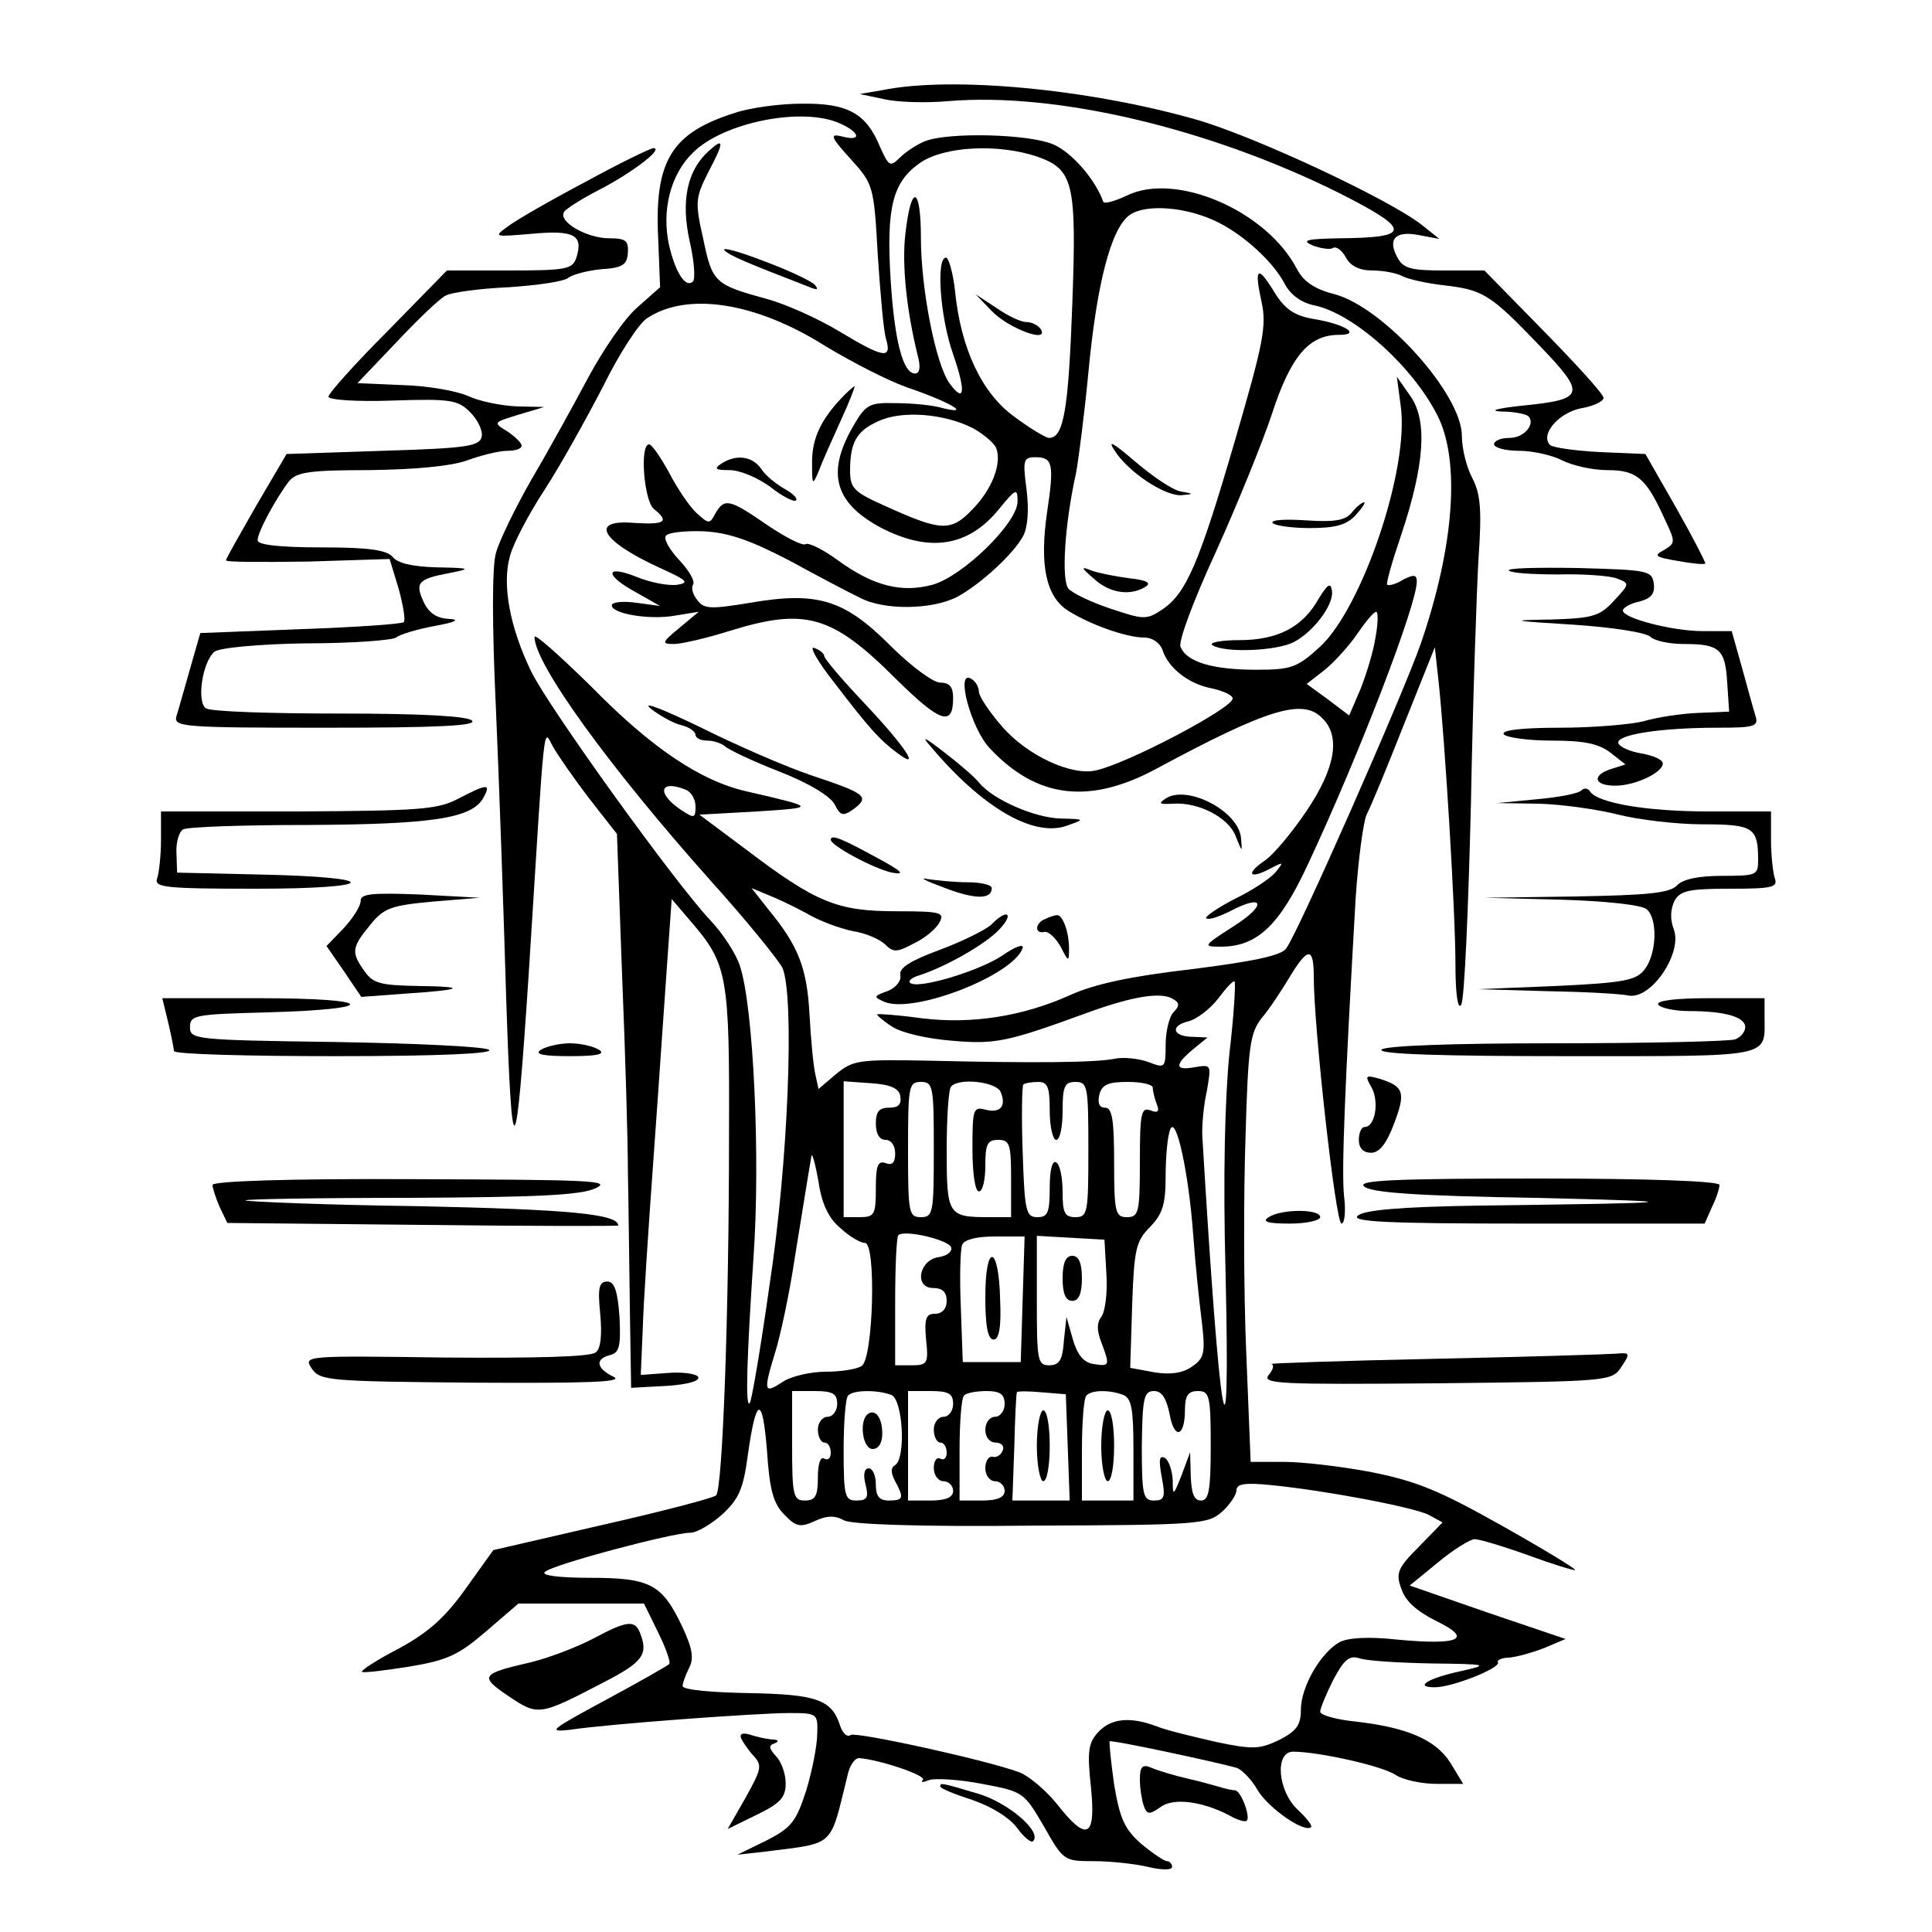 <?xml version="1.0" standalone="no"?>
<!DOCTYPE svg PUBLIC "-//W3C//DTD SVG 20010904//EN"
 "http://www.w3.org/TR/2001/REC-SVG-20010904/DTD/svg10.dtd">
<svg version="1.0" xmlns="http://www.w3.org/2000/svg"
 width="300pt" height="300pt" viewBox="0 0 300 300"
 preserveAspectRatio="xMidYMid meet">
<g transform="translate(0,300) scale(0.1,-0.1)"
fill="#000000" stroke="none">
<path d="M1370 2860 l-35 -6 38 -8 c21 -5 66 -6 100 -3 167 14 405 -42 609
-144 110 -56 110 -68 -2 -69 -51 -1 -60 -3 -42 -11 13 -5 28 -7 32 -4 5 3 14
-4 20 -15 7 -13 21 -20 41 -20 17 0 38 -4 47 -9 10 -5 38 -11 64 -14 61 -7 72
-14 147 -92 75 -78 73 -85 -26 -95 -38 -4 -52 -8 -32 -9 20 0 38 -4 42 -7 12
-12 -6 -34 -29 -34 -13 0 -24 -4 -24 -10 0 -5 17 -10 39 -10 21 0 52 -7 67
-15 16 -8 47 -15 70 -15 45 0 60 -12 88 -74 18 -38 18 -39 0 -50 -17 -9 -14
-11 21 -17 22 -4 41 -6 43 -4 1 1 -19 40 -45 86 l-48 84 -70 3 c-39 2 -74 7
-78 11 -16 16 13 50 48 57 19 3 35 11 35 16 0 6 -42 52 -93 104 l-92 94 -62 0
c-52 0 -64 3 -73 20 -16 29 -3 42 33 35 l32 -6 -25 20 c-47 39 -265 141 -355
166 -166 47 -377 67 -485 45z"/>
<path d="M1142 2825 c-99 -31 -126 -74 -120 -195 l3 -76 -35 -31 c-20 -17 -54
-67 -77 -110 -23 -43 -62 -114 -88 -158 -25 -44 -50 -95 -55 -114 -6 -21 -6
-112 0 -240 5 -113 12 -316 16 -451 9 -273 15 -266 35 38 26 413 22 380 38
352 8 -14 33 -50 56 -80 l43 -55 8 -220 c5 -121 9 -258 9 -305 1 -47 2 -141 3
-210 l2 -125 55 3 c33 2 53 8 49 14 -3 5 -25 8 -48 6 l-41 -3 3 70 c1 39 9
160 17 270 8 110 17 245 21 300 l7 99 29 -34 c58 -67 61 -84 60 -335 0 -274
-10 -547 -20 -557 -4 -4 -84 -25 -177 -46 l-169 -39 -43 -60 c-32 -45 -58 -68
-104 -93 -33 -17 -59 -34 -57 -36 2 -2 35 2 73 8 60 10 77 18 120 55 l50 43
97 0 98 0 22 -45 c12 -24 20 -47 17 -49 -3 -3 -47 -28 -99 -56 -85 -46 -91
-50 -55 -46 59 9 291 26 341 26 43 0 44 -1 43 -32 0 -18 -8 -58 -17 -88 -16
-49 -23 -58 -62 -78 l-45 -22 45 5 c108 14 98 5 126 118 3 15 11 27 18 27 30
-2 106 -27 99 -34 -4 -4 0 -4 10 0 9 3 46 1 82 -6 64 -12 65 -13 96 -66 30
-53 31 -54 77 -54 26 0 64 -4 85 -9 21 -5 37 -5 37 0 0 5 -4 9 -8 9 -4 0 -22
12 -40 27 -26 23 -33 39 -42 92 -5 36 -8 66 -7 67 2 3 165 -32 197 -41 9 -3
24 -19 33 -35 17 -28 73 -67 83 -57 2 2 -7 14 -21 27 -31 29 -36 90 -7 90 39
0 138 -22 159 -36 12 -8 41 -14 64 -14 l41 0 -20 33 c-23 36 -68 55 -149 64
-29 3 -53 10 -53 15 0 5 9 27 20 49 17 32 25 39 41 34 11 -4 61 -7 112 -8 88
-1 90 -2 45 -12 -51 -11 -73 -25 -40 -25 27 0 103 30 98 39 -2 3 6 7 17 7 12
1 37 8 55 15 l33 14 -121 41 -121 42 44 36 c24 20 50 36 57 36 7 0 44 -11 83
-25 38 -14 71 -24 73 -23 1 2 -50 33 -114 69 -96 54 -132 69 -202 83 -47 9
-108 16 -136 16 l-52 0 -7 173 c-4 94 -4 244 -1 331 4 141 7 162 25 185 12 14
31 43 43 63 29 48 38 48 38 1 0 -78 34 -383 43 -383 5 0 7 19 4 43 -4 38 1
166 18 462 4 60 12 119 17 130 6 11 32 74 58 140 l48 120 6 -55 c10 -95 26
-357 26 -438 0 -47 4 -71 9 -62 5 8 11 148 15 310 3 162 9 336 12 386 5 72 3
97 -10 122 -9 17 -16 46 -16 65 0 65 -121 199 -197 220 -32 8 -49 20 -59 39
-47 91 -189 152 -265 114 -19 -9 -35 -13 -36 -9 -12 34 -49 77 -78 89 -38 16
-161 19 -198 5 -13 -5 -31 -17 -40 -26 -15 -15 -17 -13 -31 18 -21 51 -50 67
-121 66 -33 0 -79 -6 -103 -14z m163 -17 c31 -14 33 -28 3 -20 -20 5 -19 0 13
-35 35 -39 36 -41 42 -149 4 -60 9 -119 13 -131 9 -31 -4 -29 -72 12 -33 20
-84 43 -114 51 -80 22 -84 25 -98 93 -13 57 -12 64 7 102 26 49 26 57 1 34
-33 -30 -43 -77 -29 -140 7 -30 9 -58 5 -62 -11 -11 -27 13 -37 56 -12 54 2
110 37 144 47 47 171 72 229 45z m305 -51 c57 -20 62 -40 55 -231 -6 -161 -13
-206 -36 -206 -5 0 -30 15 -54 33 -50 36 -83 105 -92 195 -3 28 -10 52 -14 52
-16 0 -9 -94 11 -150 20 -58 18 -77 -5 -46 -22 29 -45 148 -45 226 0 81 -15
86 -24 8 -6 -49 2 -121 19 -190 5 -18 3 -28 -4 -28 -19 0 -32 51 -38 145 -7
114 3 153 47 183 38 25 120 29 180 9z m283 -103 c41 -21 85 -62 102 -95 9 -17
26 -29 45 -33 61 -12 153 -94 192 -171 36 -71 26 -204 -26 -355 -28 -80 -192
-452 -209 -473 -8 -11 -52 -20 -147 -32 -95 -11 -150 -23 -188 -40 -73 -33
-153 -46 -232 -36 -36 5 -66 7 -68 6 -1 -1 9 -10 23 -19 15 -10 55 -19 93 -22
68 -6 86 -2 212 44 69 25 113 32 131 21 11 -6 11 -11 1 -21 -6 -6 -12 -29 -12
-50 0 -37 -1 -37 -27 -27 -14 5 -38 8 -52 5 -29 -6 -124 -7 -290 -3 -108 2
-116 1 -143 -21 l-27 -23 -5 23 c-3 13 -7 55 -9 93 -4 72 -17 106 -64 163
l-26 33 24 -10 c13 -5 41 -18 61 -29 20 -12 53 -24 73 -28 20 -3 42 -13 50
-21 12 -12 18 -12 44 2 17 8 35 23 40 33 8 15 2 17 -67 17 -91 0 -124 13 -231
94 l-75 56 90 5 c92 6 92 6 -16 31 -72 16 -149 68 -242 163 -49 48 -88 83 -88
77 0 -42 117 -203 273 -378 56 -62 106 -124 112 -136 19 -44 9 -303 -20 -492
-14 -99 -28 -182 -31 -184 -7 -7 -4 75 6 226 11 154 0 390 -21 453 -6 19 -27
51 -46 71 -54 57 -250 329 -278 386 -33 68 -46 135 -33 180 5 19 29 65 54 103
24 37 64 109 90 159 25 51 56 99 69 107 62 41 168 25 276 -43 41 -25 98 -54
126 -64 65 -22 104 -44 58 -33 -16 5 -50 8 -75 8 -41 1 -46 -2 -67 -39 -40
-71 -26 -117 46 -155 74 -38 134 -29 181 28 28 34 30 35 30 13 0 -33 -85 -116
-132 -129 -48 -13 -92 -2 -147 38 -23 17 -46 28 -50 25 -5 -3 -32 11 -60 30
-58 40 -66 42 -80 18 -9 -17 -10 -17 -29 0 -11 10 -30 38 -43 63 -13 24 -27
44 -31 44 -15 0 -8 -87 7 -100 25 -20 18 -25 -30 -22 -71 6 -52 -28 40 -70 42
-19 46 -23 27 -26 -13 -2 -41 3 -63 12 -50 20 -51 3 -1 -24 l37 -21 -37 5
c-21 3 -38 1 -38 -4 0 -13 58 -23 98 -16 l37 6 -30 -25 c-28 -23 -28 -25 -8
-25 11 0 50 9 85 20 119 37 160 25 260 -75 68 -67 88 -74 88 -29 0 17 -5 24
-20 24 -11 0 -46 26 -78 58 -71 71 -113 84 -217 66 -61 -10 -72 -10 -82 4 -7
8 -10 19 -7 24 4 5 -6 22 -21 38 -15 16 -25 33 -21 38 3 5 29 8 58 7 40 -2 73
-14 133 -45 44 -24 93 -50 110 -58 37 -20 112 -19 151 1 37 20 88 67 103 95 7
14 9 41 5 72 -6 46 -5 50 14 50 27 0 29 -11 18 -85 -12 -82 -2 -131 32 -153
33 -21 90 -42 119 -42 12 0 24 -8 28 -19 9 -28 40 -53 77 -60 18 -4 33 -11 32
-16 -1 -15 -160 -99 -211 -111 -38 -10 -109 23 -148 69 -19 22 -35 46 -35 53
0 7 -5 16 -12 20 -25 15 0 -78 29 -108 73 -78 155 -88 260 -31 171 92 226 109
256 78 29 -28 21 -77 -24 -144 -23 -34 -52 -69 -66 -78 -29 -20 -23 -29 9 -12
21 11 22 11 9 -5 -8 -10 -37 -29 -64 -42 -27 -14 -47 -28 -44 -30 3 -3 19 2
37 11 53 28 58 10 6 -23 -48 -31 -49 -32 -20 -32 56 0 91 33 135 128 80 171
169 403 169 439 0 11 -5 11 -21 3 -11 -7 -22 -10 -25 -8 -2 2 8 37 22 78 36
108 41 177 14 215 l-21 30 6 -45 c14 -97 -60 -315 -126 -375 -35 -32 -45 -35
-98 -35 -68 0 -109 12 -118 36 -3 9 20 71 55 147 33 73 72 169 87 214 29 89
57 123 104 123 36 0 9 17 -41 25 -28 5 -43 15 -59 41 -26 43 -32 39 -20 -15 8
-37 3 -63 -41 -214 -56 -192 -76 -239 -114 -264 -24 -16 -29 -15 -80 2 -30 10
-59 24 -65 31 -11 14 -6 99 12 180 4 22 13 92 19 155 13 138 35 224 64 245 25
18 90 13 139 -12z m-382 -319 c16 -9 33 -23 36 -31 9 -24 -7 -65 -38 -96 -33
-34 -48 -33 -136 7 -47 21 -53 27 -53 54 0 44 10 62 44 77 36 17 102 12 147
-11z m625 -324 c-3 -21 -14 -57 -23 -80 l-18 -42 -33 25 -33 24 27 21 c15 12
38 37 51 56 13 19 26 35 30 35 3 0 3 -18 -1 -39z m-1072 -237 c9 -3 16 -15 16
-26 0 -19 -2 -19 -22 -6 -39 26 -34 48 6 32z m845 -410 c-7 -70 -10 -191 -6
-339 8 -345 -9 -245 -36 210 -1 17 2 49 7 71 7 41 7 41 -18 37 -32 -6 -33 3
-3 28 l22 18 -22 1 c-32 0 -37 17 -8 24 13 3 35 20 47 36 12 16 23 28 25 26 2
-2 -1 -53 -8 -112z m-511 -66 c2 -13 -3 -18 -17 -18 -16 0 -21 -6 -21 -25 0
-16 6 -25 15 -25 9 0 15 -9 15 -21 0 -15 -5 -19 -15 -15 -12 4 -15 -4 -15 -39
0 -41 -2 -45 -25 -45 l-25 0 0 106 0 105 42 -3 c31 -2 44 -8 46 -20z m52 -83
c0 -98 -1 -105 -20 -105 -19 0 -20 7 -20 105 0 98 1 105 20 105 19 0 20 -7 20
-105z m104 89 c9 -22 -1 -33 -24 -27 -19 5 -20 0 -20 -61 0 -37 4 -66 10 -66
6 0 10 18 10 40 0 33 3 40 20 40 18 0 20 -7 20 -60 l0 -60 -34 0 c-64 0 -66 3
-66 104 0 51 3 96 7 99 13 14 71 7 77 -9z m76 -29 c0 -25 5 -45 10 -45 6 0 10
20 10 45 0 38 3 45 20 45 19 0 20 -7 20 -105 0 -98 -1 -105 -20 -105 -17 0
-20 7 -20 39 0 22 -4 43 -10 46 -6 4 -10 -12 -10 -39 0 -39 -3 -46 -19 -46
-18 0 -20 9 -23 101 -2 55 -1 103 1 105 2 2 13 4 23 4 15 0 18 -8 18 -45z
m160 36 c0 -5 3 -17 6 -25 5 -12 2 -15 -10 -10 -14 5 -16 -5 -16 -80 0 -79 -2
-86 -20 -86 -18 0 -20 7 -20 85 0 66 -3 85 -14 85 -9 0 -12 7 -9 20 4 16 14
20 44 20 22 0 39 -4 39 -9z m63 -231 c3 -41 9 -100 13 -131 6 -50 4 -58 -15
-71 -14 -10 -33 -13 -58 -9 l-38 7 3 97 c3 88 6 100 28 122 19 20 24 34 24 79
0 30 3 62 7 72 9 24 29 -67 36 -166z m-548 13 c14 -13 31 -23 38 -23 18 0 13
-180 -5 -191 -7 -5 -32 -9 -56 -9 -23 0 -54 -7 -67 -16 -29 -19 -30 -15 -11
47 8 26 22 91 30 145 23 142 24 148 26 159 1 6 6 -12 11 -40 5 -35 16 -57 34
-72z m172 -30 c2 -6 -6 -13 -19 -15 -31 -4 -39 -48 -9 -48 14 0 21 -6 21 -20
0 -12 -7 -20 -18 -20 -14 0 -17 -7 -14 -40 4 -37 2 -40 -22 -40 l-26 0 0 98
c0 54 2 101 5 104 9 9 78 -7 82 -19z m111 -80 l-3 -98 -45 0 -45 0 -3 84 c-2
46 -1 90 2 98 3 8 22 13 51 13 l46 0 -3 -97z m130 39 c2 -30 -2 -59 -8 -67 -7
-9 -7 -21 0 -39 14 -37 13 -38 -12 -34 -15 2 -25 14 -32 38 l-10 35 -4 -37
c-2 -30 -7 -38 -23 -38 -18 0 -19 8 -19 101 l0 100 53 -3 52 -3 3 -53z m-418
-202 c0 -11 -7 -20 -15 -20 -8 0 -15 -9 -15 -20 0 -11 5 -20 10 -20 6 0 10 -7
10 -16 0 -8 -4 -12 -10 -9 -6 4 -10 -8 -10 -29 0 -29 -4 -36 -20 -36 -18 0
-20 7 -20 85 l0 85 35 0 c28 0 35 -4 35 -20z m84 14 c18 -7 23 -98 6 -109 -7
-4 -7 -12 0 -25 14 -26 13 -30 -10 -30 -15 0 -20 7 -20 25 0 14 -5 25 -11 25
-7 0 -9 -10 -5 -25 5 -20 3 -25 -14 -25 -18 0 -20 6 -20 78 0 43 3 82 7 85 8
9 46 9 67 1z m96 -14 c0 -11 -7 -20 -15 -20 -8 0 -15 -9 -15 -20 0 -11 5 -20
10 -20 6 0 10 -7 10 -16 0 -8 -4 -12 -10 -9 -5 3 -10 -3 -10 -14 0 -12 7 -21
15 -21 8 0 15 -7 15 -15 0 -10 -11 -15 -35 -15 l-35 0 0 85 0 85 35 0 c28 0
35 -4 35 -20z m80 0 c0 -11 -7 -20 -15 -20 -8 0 -15 -9 -15 -20 0 -12 7 -20
16 -20 9 0 14 -6 11 -12 -2 -7 -10 -12 -16 -10 -6 1 -11 -7 -11 -18 0 -11 7
-20 15 -20 8 0 15 -7 15 -15 0 -10 -11 -15 -35 -15 l-35 0 0 78 c0 43 3 82 7
85 3 4 19 7 35 7 21 0 28 -5 28 -20z m98 -67 l3 -83 -45 0 -44 0 3 83 c1 45 3
83 4 85 0 2 18 2 39 0 l37 -3 3 -82z m86 81 c13 -5 16 -22 16 -85 l0 -79 -40
0 -40 0 0 78 c0 43 3 82 7 85 8 9 36 9 57 1z m72 -29 c7 -41 24 -37 24 6 0 22
5 29 20 29 18 0 20 -7 20 -85 0 -69 -3 -85 -15 -85 -11 0 -15 11 -16 38 l-1
37 -13 -35 c-13 -33 -14 -34 -14 -8 -1 15 -6 30 -12 34 -9 5 -10 -3 -5 -30 6
-31 4 -36 -12 -36 -17 0 -19 8 -19 85 1 74 3 85 19 85 12 0 19 -11 24 -35z
m-598 -157 c18 -19 25 -20 47 -10 19 9 32 9 46 1 13 -6 115 -10 292 -8 259 1
273 2 295 22 12 11 22 26 22 33 0 10 14 12 53 8 83 -8 220 -34 245 -46 l22
-12 -37 -38 c-33 -33 -36 -41 -27 -65 6 -19 24 -35 54 -50 58 -28 37 -38 -60
-29 -45 5 -77 3 -90 -4 -29 -16 -60 -69 -60 -105 0 -24 -7 -33 -34 -47 -30
-14 -40 -15 -97 -3 -35 8 -77 18 -92 24 -42 16 -72 13 -92 -9 -15 -16 -17 -30
-11 -85 8 -79 -6 -86 -53 -26 -17 21 -43 43 -58 49 -55 20 -253 63 -262 58 -5
-4 -12 2 -16 13 -13 42 -36 50 -143 52 -57 1 -102 5 -102 11 0 5 5 18 10 28 8
15 5 31 -11 65 -31 65 -49 75 -143 75 -50 0 -76 4 -70 9 10 11 198 61 226 61
10 0 32 13 49 28 26 24 33 39 40 91 13 93 23 96 30 8 4 -61 10 -82 27 -99z"/>
<path d="M1125 2611 c9 -8 29 -17 130 -56 14 -6 17 -5 10 3 -6 6 -42 23 -80
37 -39 15 -65 22 -60 16z"/>
<path d="M1540 2517 c26 -27 90 -51 76 -28 -4 6 -14 11 -23 11 -8 0 -29 10
-46 22 l-32 21 25 -26z"/>
<path d="M1303 2378 c-31 -34 -43 -63 -42 -100 0 -32 1 -32 11 -8 5 14 21 49
34 78 13 28 22 52 21 52 -2 0 -13 -10 -24 -22z"/>
<path d="M1731 2300 c21 -33 77 -70 103 -69 21 2 20 2 -1 6 -12 2 -43 23 -70
46 -35 30 -44 35 -32 17z"/>
<path d="M1120 2280 c-12 -8 -9 -10 13 -10 16 0 44 -12 63 -26 19 -15 37 -24
40 -21 3 3 -5 11 -18 18 -12 7 -29 20 -36 31 -14 20 -39 23 -62 8z"/>
<path d="M2099 2204 c-10 -12 -26 -15 -71 -12 -31 2 -55 1 -52 -4 3 -4 29 -8
58 -8 40 0 57 5 71 20 10 11 16 20 13 20 -3 0 -12 -7 -19 -16z"/>
<path d="M1699 2101 c24 -22 56 -27 80 -12 9 6 2 10 -25 13 -22 3 -48 8 -59
12 -17 7 -17 5 4 -13z"/>
<path d="M2048 2071 c-25 -45 -64 -65 -124 -65 -29 0 -48 -4 -41 -8 19 -12 99
-9 126 5 31 16 64 60 59 81 -2 12 -7 8 -20 -13z"/>
<path d="M1297 1938 c52 -68 69 -87 96 -107 38 -29 14 8 -48 74 -36 38 -65 72
-65 76 0 4 -7 10 -16 13 -8 3 6 -22 33 -56z"/>
<path d="M1010 1900 c14 -11 35 -23 48 -26 12 -3 22 -10 22 -15 0 -5 8 -9 18
-9 10 0 22 -4 28 -9 5 -5 43 -23 84 -39 46 -18 79 -38 86 -51 9 -18 13 -19 30
-7 25 19 18 24 -66 52 -39 13 -117 47 -173 75 -56 27 -91 41 -77 29z"/>
<path d="M1445 1841 c80 -95 160 -142 212 -123 28 10 28 10 -10 11 -40 1 -105
29 -127 56 -7 9 -32 30 -54 47 -31 24 -36 26 -21 9z"/>
<path d="M1810 1760 c-12 -8 -10 -9 11 -8 39 3 87 -21 98 -51 10 -25 10 -25 8
-2 -4 42 -84 83 -117 61z"/>
<path d="M1290 1696 c0 -9 67 -45 95 -51 22 -4 16 2 -25 24 -53 29 -70 36 -70
27z"/>
<path d="M1465 1622 c49 -19 75 -19 75 -1 0 5 -17 9 -37 9 -21 0 -49 3 -63 5
-14 3 -2 -3 25 -13z"/>
<path d="M1539 1564 c-9 -8 -45 -26 -80 -39 -46 -17 -63 -28 -61 -39 2 -9 -7
-20 -20 -25 -22 -8 -22 -9 -4 -17 47 -18 200 42 214 84 2 7 -12 2 -32 -12 -36
-24 -132 -53 -143 -42 -3 3 3 8 13 11 41 13 103 48 125 71 25 26 13 34 -12 8z"/>
<path d="M1623 1573 c-16 -6 -17 -24 -1 -20 6 1 17 -9 25 -23 12 -24 13 -24
13 -3 0 26 -10 53 -19 52 -3 0 -12 -3 -18 -6z"/>
<path d="M1530 986 c0 -46 4 -66 13 -66 8 0 12 18 10 62 -2 86 -23 89 -23 4z"/>
<path d="M1650 1015 c0 -24 5 -35 15 -35 10 0 15 11 15 35 0 24 -5 35 -15 35
-10 0 -15 -11 -15 -35z"/>
<path d="M1346 803 c-12 -13 -6 -53 9 -53 9 0 15 9 15 24 0 26 -12 40 -24 29z"/>
<path d="M1610 755 c0 -30 5 -55 10 -55 6 0 10 25 10 55 0 30 -4 55 -10 55 -5
0 -10 -25 -10 -55z"/>
<path d="M1710 755 c0 -30 5 -55 10 -55 6 0 10 25 10 55 0 30 -4 55 -10 55 -5
0 -10 -25 -10 -55z"/>
<path d="M908 2717 c-53 -28 -107 -59 -120 -69 -22 -16 -21 -16 38 -11 66 6
80 -2 69 -37 -6 -18 -15 -20 -104 -20 l-97 0 -92 -94 c-51 -51 -92 -97 -92
-102 0 -5 45 -8 99 -6 91 3 102 1 121 -18 12 -12 20 -29 18 -38 -3 -15 -23
-18 -153 -22 l-150 -5 -47 -80 c-25 -44 -47 -82 -47 -85 -1 -3 56 -3 127 -2
l127 4 14 -46 c7 -26 11 -49 8 -52 -3 -3 -75 -8 -161 -11 l-155 -6 -16 -56
c-9 -31 -18 -64 -21 -73 -5 -17 11 -18 232 -18 174 0 235 3 227 11 -7 7 -76
11 -205 11 -107 0 -200 3 -208 8 -15 9 -6 72 13 88 7 6 69 12 142 13 72 0 135
5 140 9 6 5 33 13 60 18 33 6 40 10 22 11 -19 1 -31 9 -39 26 -14 30 -9 36 39
45 36 7 34 8 -18 9 -37 1 -61 6 -69 16 -10 11 -36 15 -111 15 -65 0 -99 4 -99
11 0 13 29 66 49 92 12 14 32 17 125 17 70 1 126 6 151 15 22 8 50 15 63 15
12 0 22 3 22 8 0 4 -10 14 -22 22 -23 14 -22 14 17 26 l40 12 -43 1 c-24 1
-58 8 -75 16 -18 8 -63 16 -102 17 l-70 3 60 63 c33 35 67 68 77 73 9 5 53 11
98 13 45 3 87 9 93 15 7 5 30 11 51 13 33 2 40 7 41 26 1 18 -3 22 -29 22 -35
0 -80 26 -70 41 3 5 27 20 52 33 51 26 103 65 87 66 -5 0 -54 -24 -107 -53z"/>
<path d="M2343 2114 c4 -4 38 -6 77 -6 38 1 79 -2 90 -6 21 -8 21 -8 -4 -35
-22 -24 -33 -27 -98 -29 -66 -1 -63 -2 35 -8 60 -4 113 -12 120 -19 6 -6 29
-11 52 -11 55 0 64 -8 67 -60 l3 -45 -48 -2 c-27 -1 -65 -7 -85 -13 -20 -5
-79 -10 -130 -10 -60 0 -91 -4 -87 -10 3 -5 37 -10 74 -10 52 0 74 -5 92 -19
l23 -18 -22 -7 c-31 -10 -27 -26 6 -26 32 0 75 21 74 35 -1 6 -16 12 -33 15
-18 3 -34 10 -36 16 -4 13 64 24 154 24 57 0 64 2 59 18 -3 9 -12 43 -21 75
l-16 57 -45 0 c-47 0 -124 20 -124 32 0 4 11 11 26 14 18 5 24 12 22 28 -3 20
-9 21 -118 24 -62 1 -111 0 -107 -4z"/>
<path d="M710 1759 c-31 -16 -61 -18 -247 -19 l-213 0 0 -44 c0 -24 -3 -51 -6
-60 -5 -14 12 -16 152 -16 193 0 200 18 9 22 l-130 3 -1 30 c-1 17 4 33 10 37
6 4 93 7 194 7 193 1 256 10 273 43 12 22 5 21 -41 -3z"/>
<path d="M2456 1773 c-4 -5 -35 -11 -69 -14 l-62 -6 65 -1 c36 -1 92 -9 123
-17 32 -8 91 -15 131 -15 79 0 86 -5 86 -56 0 -23 -3 -24 -56 -24 -36 0 -61
-5 -70 -15 -12 -12 -47 -15 -157 -17 l-142 -2 119 -3 c67 -2 126 -8 133 -15
17 -14 16 -68 -3 -93 -13 -17 -30 -21 -137 -26 l-122 -5 105 -3 c58 -1 116 -4
130 -7 35 -5 83 67 69 103 -6 16 -5 31 1 44 9 16 22 19 86 19 65 0 75 2 70 16
-3 9 -6 36 -6 60 l0 44 -97 0 c-96 0 -172 13 -184 31 -3 5 -9 6 -13 2z"/>
<path d="M560 1601 c0 -8 -12 -27 -27 -43 l-26 -27 27 -39 27 -40 67 5 c92 6
100 11 20 12 -57 1 -69 4 -82 23 -21 29 -20 37 9 72 21 26 32 30 97 36 l73 6
-93 5 c-76 3 -92 1 -92 -10z"/>
<path d="M261 1413 c5 -21 9 -41 9 -45 0 -5 114 -8 253 -8 158 0 246 4 236 10
-8 5 -116 10 -240 12 -216 3 -224 4 -224 23 0 19 8 20 120 23 178 5 169 22
-12 22 l-151 0 9 -37z"/>
<path d="M2575 1440 c3 -5 25 -10 48 -10 55 0 87 -9 87 -25 0 -7 -7 -16 -16
-19 -9 -3 -134 -6 -279 -6 -165 0 -266 -4 -270 -10 -4 -7 95 -10 288 -10 323
0 307 -3 307 61 l0 29 -86 0 c-54 0 -83 -4 -79 -10z"/>
<path d="M840 1370 c-11 -7 3 -10 45 -10 42 0 56 3 45 10 -8 5 -28 10 -45 10
-16 0 -37 -5 -45 -10z"/>
<path d="M2130 1311 c12 -23 5 -61 -11 -61 -5 0 -9 -9 -9 -20 0 -13 7 -20 19
-20 13 0 24 14 36 46 18 48 15 57 -23 69 -22 6 -23 5 -12 -14z"/>
<path d="M330 1160 c0 -5 5 -20 11 -34 l12 -25 303 -3 c167 -2 304 -2 304 -1
0 18 -78 25 -308 30 -147 2 -269 7 -271 9 -2 2 112 4 255 4 198 1 266 4 289
15 26 12 -9 13 -282 14 -192 1 -313 -3 -313 -9z"/>
<path d="M2118 1158 c9 -10 83 -15 265 -18 254 -6 240 -8 -85 -12 -125 -2
-181 -7 -190 -16 -9 -9 43 -12 263 -12 l276 0 11 25 c7 14 12 30 12 35 0 6
-110 10 -282 10 -226 0 -280 -3 -270 -12z"/>
<path d="M1970 1110 c-11 -7 -2 -10 33 -10 26 0 47 5 47 10 0 13 -60 13 -80 0z"/>
<path d="M932 960 c3 -33 1 -54 -7 -60 -8 -7 -93 -9 -233 -8 -219 3 -221 3
-208 -17 13 -19 26 -20 252 -22 179 -1 233 1 217 9 -27 13 -30 28 -5 34 14 4
16 14 14 59 -3 41 -8 55 -19 55 -13 0 -15 -10 -11 -50z"/>
<path d="M2225 890 c-143 -3 -256 -7 -251 -8 5 -1 3 -9 -4 -17 -11 -14 17 -15
260 -13 270 3 273 3 288 26 14 21 13 22 -9 20 -13 -1 -141 -5 -284 -8z"/>
<path d="M920 455 c-25 -13 -67 -29 -95 -36 -79 -18 -81 -22 -35 -53 46 -31
48 -30 148 22 60 31 69 43 56 76 -8 21 -20 20 -74 -9z"/>
<path d="M1150 304 c0 -4 8 -16 17 -27 17 -18 17 -21 -9 -68 l-28 -49 45 22
c37 18 45 27 45 49 0 15 -7 34 -15 42 -11 12 -12 17 -2 20 7 3 6 6 -5 6 -9 1
-23 4 -32 7 -9 3 -16 3 -16 -2z"/>
<path d="M1770 237 c0 -14 3 -32 6 -41 5 -14 9 -14 26 -2 20 15 65 9 107 -13
12 -7 25 -11 27 -8 6 6 -9 46 -18 47 -4 0 -13 2 -20 4 -7 2 -31 9 -53 14 -22
5 -48 13 -57 17 -14 6 -18 2 -18 -18z"/>
<path d="M1460 226 c0 -3 22 -12 50 -21 29 -10 57 -27 69 -43 11 -15 22 -24
25 -21 15 14 -38 60 -86 74 -57 17 -58 17 -58 11z"/>
</g>
</svg>
